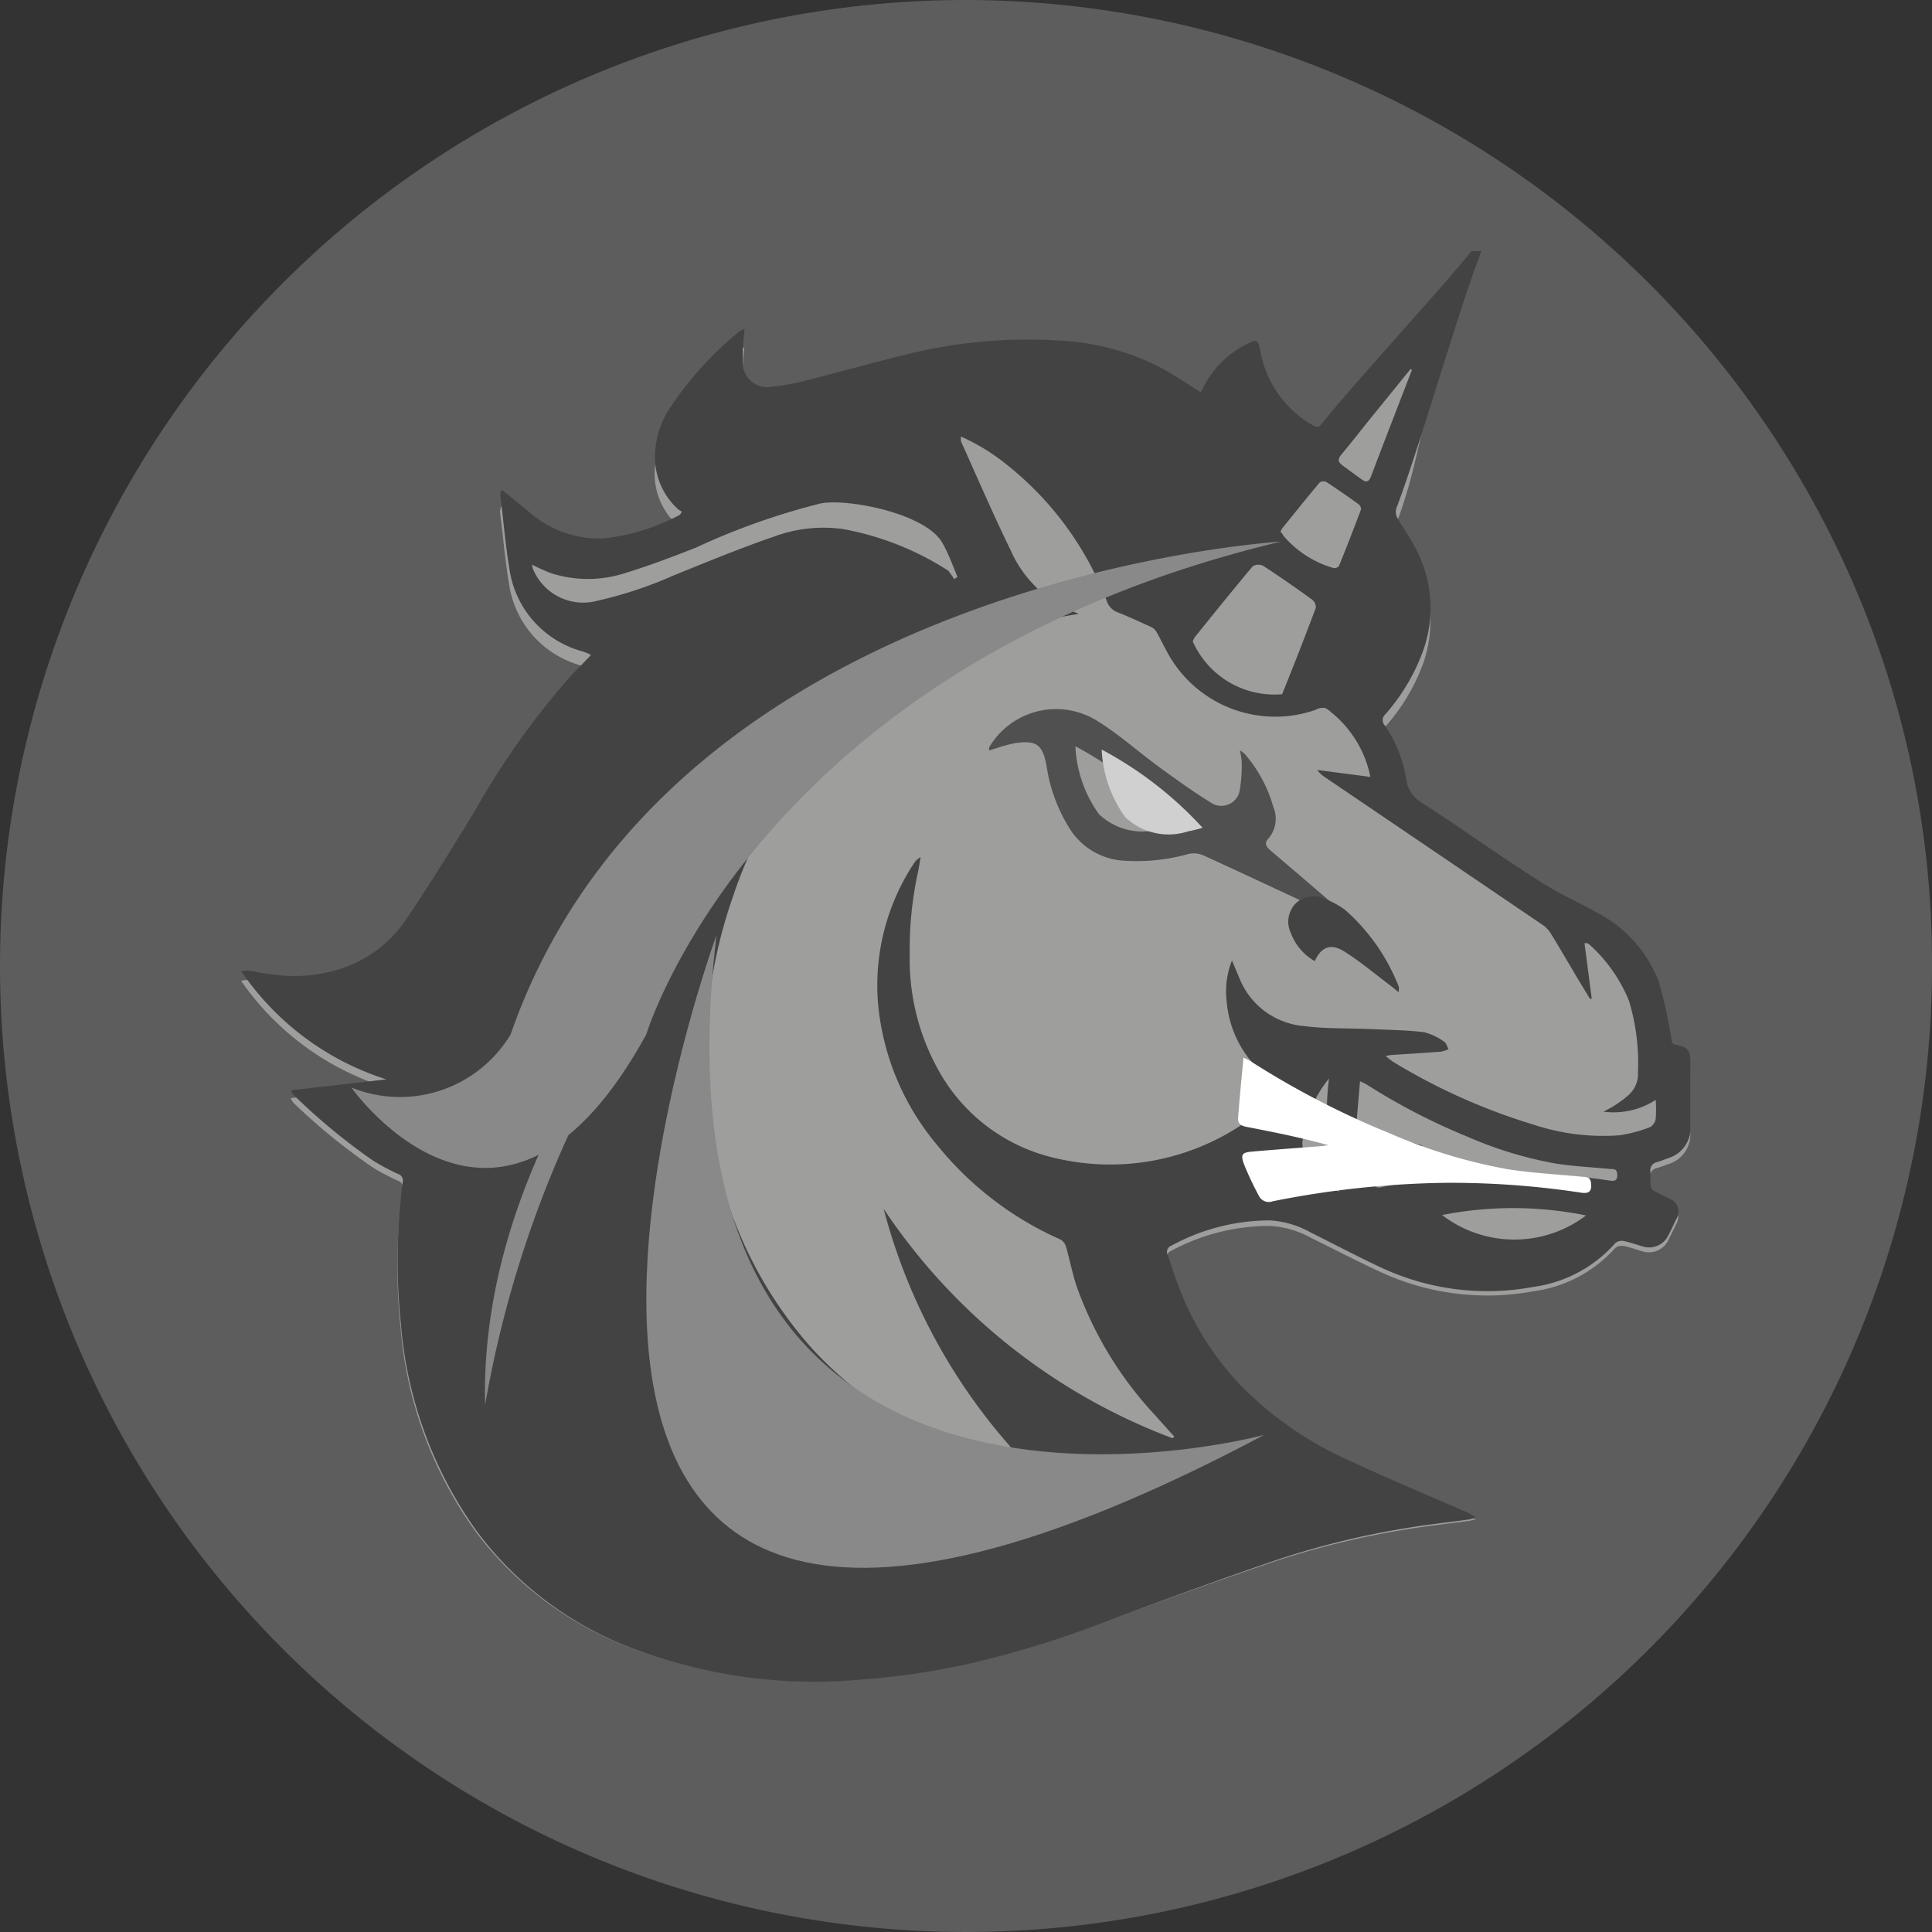 <svg id="Group_742" data-name="Group 742" xmlns="http://www.w3.org/2000/svg" width="32" height="32" viewBox="0 0 32 32">
  <rect x="0" y="0" width="32" height="32" fill="#333333" stroke="none"/>
  <path id="Path_2709" data-name="Path 2709" d="M16,0A16.048,16.048,0,0,1,30.977,10.357,15.789,15.789,0,0,1,32,16,16,16,0,1,1,16,0Z" fill="#5d5d5d"/>
  <g id="Group_613" data-name="Group 613" transform="translate(4 4.158)">
    <path id="Path_2691" data-name="Path 2691" d="M1304.812-100.646c-.4,1.016-.5,2.235-.9,3.252a.2.2,0,0,0,.017.154c.094.166.211.319.3.488a2.051,2.051,0,0,1,.126,1.682,3.259,3.259,0,0,1-.624,1.035.124.124,0,0,0-.011.18,2.1,2.1,0,0,1,.351.849.532.532,0,0,0,.24.4c.472.3.929.616,1.394.922.256.169.513.338.779.492.236.137.488.246.725.381a2.137,2.137,0,0,1,1.051,1.142,7.877,7.877,0,0,1,.205.91c.011.051,0,.1.077.119.2.039.241.089.242.292q0,.514,0,1.029a.511.511,0,0,1-.376.531c-.057.022-.115.045-.174.061a.139.139,0,0,0-.113.16c.016.341-.057.254.264.413.017.008.035.015.052.025a.227.227,0,0,1,.112.334q-.063.134-.131.267a.354.354,0,0,1-.417.183c-.108-.029-.213-.07-.323-.091a.173.173,0,0,0-.139.035,2.2,2.2,0,0,1-1.35.715,4.208,4.208,0,0,1-2.564-.332c-.377-.174-.745-.368-1.119-.55a1.593,1.593,0,0,0-.681-.2,3.437,3.437,0,0,0-1.632.409c-.069.036-.1.079-.068.156.066.179.121.361.191.538a4.781,4.781,0,0,0,.979,1.552,5.813,5.813,0,0,0,1.818,1.26c.66.3,1.334.58,2,.869a1.079,1.079,0,0,1,.117.075c-.057.014-.082.023-.107.026-.367.05-.735.088-1.1.151a13.966,13.966,0,0,0-2.119.52q-1.416.481-2.817,1a16.643,16.643,0,0,1-2.285.7,12.586,12.586,0,0,1-1.739.25,8.574,8.574,0,0,1-3.949-.565,5.725,5.725,0,0,1-2.434-1.859,6.692,6.692,0,0,1-1.257-3.4,9.826,9.826,0,0,1,.031-2.3.11.11,0,0,0-.077-.131,3.919,3.919,0,0,1-.408-.215,10.1,10.1,0,0,1-1.32-1.075.385.385,0,0,1-.046-.077l1.58-.178a4.58,4.58,0,0,1-2.4-1.763.228.228,0,0,1,.114-.014c.137.02.273.049.411.066a2.587,2.587,0,0,0,1.132-.1,2.085,2.085,0,0,0,1.09-.831c.393-.578.766-1.17,1.131-1.766a12.975,12.975,0,0,1,1.609-2.215c.1-.1.2-.2.3-.3a.509.509,0,0,0-.052-.029c-.029-.012-.058-.021-.087-.031a1.643,1.643,0,0,1-1.211-1.352c-.067-.4-.1-.8-.15-1.2a.349.349,0,0,1,.019-.089c.048.035.081.057.113.083.114.091.225.186.341.275a1.78,1.78,0,0,0,1.235.436,3.475,3.475,0,0,0,1.263-.385c.011-.005.016-.023.036-.051a.568.568,0,0,1-.069-.047,1.145,1.145,0,0,1-.377-.854,1.467,1.467,0,0,1,.23-.768,5.661,5.661,0,0,1,1.173-1.285.368.368,0,0,1,.081-.036c0,.053-.009.088-.011.123a3.074,3.074,0,0,0-.019.387.407.407,0,0,0,.5.43,3.594,3.594,0,0,0,.524-.092c.579-.144,1.154-.306,1.734-.444a8.424,8.424,0,0,1,2.449-.217,4.144,4.144,0,0,1,1.66.416c.245.125.473.282.719.431l.046-.086a1.593,1.593,0,0,1,.752-.717c.131-.063.151-.046.184.1a1.746,1.746,0,0,0,.814,1.209c.148.085.143.092.249-.038.552-.676,1.34-1.247,1.894-1.922" transform="translate(-1284.788 101.915)" fill="#9e9e9d"/>
    <g id="Group_612" data-name="Group 612">
      <path id="Path_2692" data-name="Path 2692" d="M1305.326-104c-.4,1.03-1.018,3.232-1.411,4.263a.209.209,0,0,0,.017.156c.094.168.211.324.3.5a2.1,2.1,0,0,1,.126,1.705,3.312,3.312,0,0,1-.624,1.049.127.127,0,0,0-.011.182,2.149,2.149,0,0,1,.351.861.54.54,0,0,0,.24.407c.472.3.929.624,1.394.935.256.171.513.343.779.5.236.139.488.249.725.386a2.155,2.155,0,0,1,1.051,1.158,8.024,8.024,0,0,1,.205.923c.011.052,0,.105.077.121.2.04.241.09.242.3q0,.521,0,1.043a.518.518,0,0,1-.376.538c-.057.023-.115.045-.174.062a.14.14,0,0,0-.113.162c.016.345-.057.257.264.419.017.008.035.016.052.025a.231.231,0,0,1,.112.339q-.063.136-.131.27a.353.353,0,0,1-.417.185c-.108-.03-.213-.07-.323-.092a.171.171,0,0,0-.139.035,2.2,2.2,0,0,1-1.35.724,4.158,4.158,0,0,1-2.564-.336c-.377-.176-.745-.373-1.119-.558a1.578,1.578,0,0,0-.681-.206,3.4,3.4,0,0,0-1.632.415.113.113,0,0,0-.068.158c.065.181.121.366.191.545a4.856,4.856,0,0,0,.979,1.573,5.811,5.811,0,0,0,1.818,1.277c.66.309,1.334.588,2,.881a1.078,1.078,0,0,1,.117.076c-.057.014-.082.023-.107.027-.367.051-.735.09-1.1.153a13.811,13.811,0,0,0-2.119.527q-1.416.488-2.817,1.019a16.478,16.478,0,0,1-2.285.7,12.428,12.428,0,0,1-1.739.253,8.47,8.47,0,0,1-3.949-.573,5.732,5.732,0,0,1-2.433-1.884,6.836,6.836,0,0,1-1.257-3.448,10.093,10.093,0,0,1,.031-2.335.111.111,0,0,0-.077-.133,3.9,3.9,0,0,1-.408-.218,10.125,10.125,0,0,1-1.32-1.09.392.392,0,0,1-.046-.078l1.58-.181a4.585,4.585,0,0,1-2.4-1.787.226.226,0,0,1,.114-.015c.137.021.273.05.411.066a2.554,2.554,0,0,0,1.132-.1,2.088,2.088,0,0,0,1.09-.842c.393-.586.766-1.186,1.131-1.79A13.145,13.145,0,0,1,1290.275-97c.1-.1.2-.2.3-.308a.51.51,0,0,0-.052-.029c-.029-.012-.058-.022-.087-.032a1.658,1.658,0,0,1-1.211-1.37c-.067-.4-.1-.811-.15-1.216a.358.358,0,0,1,.019-.09c.048.035.081.058.113.084.114.092.225.188.341.279a1.766,1.766,0,0,0,1.235.442,3.44,3.44,0,0,0,1.263-.39c.011-.006.016-.023.036-.052a.567.567,0,0,1-.069-.047,1.168,1.168,0,0,1-.377-.866,1.5,1.5,0,0,1,.23-.778,5.709,5.709,0,0,1,1.173-1.3.365.365,0,0,1,.081-.036c0,.054-.009.089-.011.125a3.158,3.158,0,0,0-.019.392.409.409,0,0,0,.5.436,3.551,3.551,0,0,0,.524-.093c.579-.146,1.154-.31,1.734-.45a8.316,8.316,0,0,1,2.449-.22,4.1,4.1,0,0,1,1.66.421c.245.126.473.286.719.437l.046-.087a1.6,1.6,0,0,1,.752-.727c.131-.064.151-.047.184.1a1.771,1.771,0,0,0,.814,1.225c.148.086.143.093.249-.038.552-.686,1.884-2.124,2.438-2.809m-2.308,7.652a.419.419,0,0,0-.109-.084.219.219,0,0,0-.114.007c-.029.006-.054.026-.083.033a2.033,2.033,0,0,1-2.457-1.03c-.057-.1-.1-.2-.158-.293a.2.2,0,0,0-.09-.067c-.179-.082-.357-.165-.54-.237a.3.3,0,0,1-.181-.189,5.3,5.3,0,0,0-1.613-2.222,3.441,3.441,0,0,0-.8-.5.24.24,0,0,0,0,.082c.271.6.532,1.207.821,1.8a1.981,1.981,0,0,0,.822.917c.093.05.193.087.306.137-.222.039-.426.072-.628.113a6.5,6.5,0,0,0-2.675,1.182,6.979,6.979,0,0,0-2.422,3.384,7.966,7.966,0,0,0-.4,3.559,6.861,6.861,0,0,0,1.612,3.821,5.949,5.949,0,0,0,2.89,1.835c.207.061.418.107.627.159a1.123,1.123,0,0,0,.113.013,9.652,9.652,0,0,1-2.348-4.211,9.956,9.956,0,0,0,4.786,3.8l.027-.029c-.107-.119-.215-.237-.321-.357a6.131,6.131,0,0,1-1.3-2.144c-.069-.212-.111-.433-.173-.647a.2.2,0,0,0-.093-.116,5.468,5.468,0,0,1-2.033-1.555,4.24,4.24,0,0,1-.985-2.342,3.673,3.673,0,0,1,.588-2.324.311.311,0,0,1,.116-.111c-.015.086-.026.174-.046.259a5.992,5.992,0,0,0-.134,1.355,3.768,3.768,0,0,0,.473,1.91,2.957,2.957,0,0,0,1.952,1.464,3.938,3.938,0,0,0,3.061-.546c.249-.152.472-.346.706-.523a.447.447,0,0,0,.056-.068,1.8,1.8,0,0,1-1-1.476,1.4,1.4,0,0,1,.089-.664c.055.13.1.239.145.344a1.267,1.267,0,0,0,1.047.743c.362.046.731.034,1.1.05.3.013.594.016.887.051a.957.957,0,0,1,.338.16c.035.021.047.08.07.121a.516.516,0,0,1-.125.042c-.277.021-.554.037-.832.056-.018,0-.036.007-.083.016a1.341,1.341,0,0,0,.119.094,10.058,10.058,0,0,0,2.328,1.042,3.674,3.674,0,0,0,1.426.177,2.35,2.35,0,0,0,.51-.137.2.2,0,0,0,.089-.139,2.154,2.154,0,0,0,0-.31,1.288,1.288,0,0,1-.865.195c.063-.035.13-.067.19-.107a1.834,1.834,0,0,0,.222-.165.471.471,0,0,0,.159-.38,3.547,3.547,0,0,0-.15-1.188,2.555,2.555,0,0,0-.646-.921.2.2,0,0,0-.048-.031c-.006,0-.014,0-.042,0l.12.917-.026.01c-.077-.127-.155-.253-.231-.381-.14-.235-.277-.473-.421-.706a.47.47,0,0,0-.133-.14q-1.8-1.223-3.6-2.443a.516.516,0,0,1-.136-.125l.881.115A1.841,1.841,0,0,0,1302.852-96.348Zm-15.359,6.787a4.364,4.364,0,0,0,1.334.1,1.89,1.89,0,0,0,1.648-1.244,2.138,2.138,0,0,1-1.531.83l-.014-.027c.083-.043.169-.084.25-.131a2.78,2.78,0,0,0,.925-.957c.348-.542.674-1.1,1.009-1.648a9.867,9.867,0,0,1,1.25-1.72c.146-.153.306-.293.46-.439l.1-.092-.016-.028c-.149.072-.3.14-.446.218a4.826,4.826,0,0,0-1.875,1.906c-.293.5-.575,1.005-.886,1.493a3.177,3.177,0,0,1-1.545,1.312c-.307.118-.636.18-.955.268l-.1.027v.033C1287.227-89.624,1287.359-89.591,1287.492-89.561Zm15.761.044c-.007.1.074.1.143.116.321.063.641.127.962.216-.031,0-.061.01-.092.012-.277.022-.554.041-.831.066-.135.012-.153.032-.106.16a3.86,3.86,0,0,0,.177.375.136.136,0,0,0,.173.071,11.492,11.492,0,0,1,2.126-.226,10.615,10.615,0,0,1,1.649.121c.1.015.131-.023.118-.123-.01-.081-.069-.066-.122-.071-.3-.028-.6-.043-.9-.09a6.486,6.486,0,0,1-1.445-.439,10.459,10.459,0,0,1-1.682-.87c-.022-.014-.047-.023-.109-.054C1303.294-89.989,1303.27-89.753,1303.253-89.517ZM1296.4-99.16c-.268-.492-1.563-.744-2.013-.661a11.487,11.487,0,0,0-2.078.736c-.387.151-.776.3-1.174.421a2,2,0,0,1-1.22,0,3.359,3.359,0,0,1-.316-.142.522.522,0,0,0,.019.077.9.9,0,0,0,1.07.52,6.753,6.753,0,0,0,1.248-.414c.56-.227,1.12-.458,1.691-.654a2.349,2.349,0,0,1,1.119-.119,4.8,4.8,0,0,1,1.746.689,1.273,1.273,0,0,1,.1.141l.055-.037C1296.567-98.793,1296.5-98.984,1296.4-99.16Zm5.636-.136a1.705,1.705,0,0,0,.841.547.1.1,0,0,0,.088-.033q.189-.466.365-.936a.105.105,0,0,0-.039-.088c-.175-.126-.352-.25-.532-.367a.117.117,0,0,0-.112.005c-.211.251-.416.507-.622.762a.316.316,0,0,0-.028.052A.59.59,0,0,0,1302.041-99.3Zm-.012,2.636q.289-.712.558-1.431a.162.162,0,0,0-.06-.135c-.267-.193-.537-.381-.813-.561a.18.18,0,0,0-.172.008c-.322.383-.636.774-.951,1.164a.526.526,0,0,0-.043.079A1.48,1.48,0,0,0,1302.028-96.66Zm5.031,8.633a6.062,6.062,0,0,0-2.381-.006A1.965,1.965,0,0,0,1307.059-88.027Zm-3.552-13.22c-.167.207-.33.417-.5.621-.06.072-.053.122.015.172.108.081.217.159.326.238.076.056.12.035.153-.052.138-.368.28-.734.421-1.1l.257-.665-.024-.012Zm-1.145,12a.886.886,0,0,0,.611.823,4.345,4.345,0,0,1-.168-1.871A2.005,2.005,0,0,0,1302.362-89.252Z" transform="translate(-1284.788 104)" fill="#434343"/>
      <path id="Path_2693" data-name="Path 2693" d="M1354.582-52.1c-.033.356-.066.676-.089,1-.009.13.1.139.194.157.434.085.868.171,1.3.293-.042.006-.083.013-.125.016-.375.03-.75.056-1.125.089-.183.016-.207.043-.144.217a5.29,5.29,0,0,0,.239.507.185.185,0,0,0,.235.1,15.553,15.553,0,0,1,2.878-.306,14.367,14.367,0,0,1,2.233.164c.137.02.177-.032.159-.167-.014-.11-.094-.089-.165-.1-.4-.038-.812-.059-1.213-.122a8.786,8.786,0,0,1-1.956-.595,14.166,14.166,0,0,1-2.277-1.177C1354.7-52.047,1354.667-52.06,1354.582-52.1Z" transform="translate(-1337.986 65.46)" fill="#fff"/>
      <path id="Path_2694" data-name="Path 2694" d="M1335.635-73.448a1.286,1.286,0,0,1,1.77-.447c.372.226.7.525,1.053.782.286.208.574.416.876.6a.309.309,0,0,0,.446-.2,2.39,2.39,0,0,0,.037-.476,1.23,1.23,0,0,0-.031-.208.662.662,0,0,1,.082.062,2.289,2.289,0,0,1,.472.875.507.507,0,0,1-.066.507c-.1.1-.05.156.031.225q.543.462,1.083.928c.094.081.184.168.276.252a.119.119,0,0,1-.1,0c-.794-.371-1.587-.744-2.383-1.109a.4.4,0,0,0-.253-.021,3.128,3.128,0,0,1-1.037.111,1.14,1.14,0,0,1-.942-.562,2.7,2.7,0,0,1-.365-1.009c-.063-.35-.164-.429-.518-.378a2.367,2.367,0,0,0-.316.086c-.037.01-.074.023-.117.037C1335.634-73.428,1335.63-73.442,1335.635-73.448Zm1.814,1.106a1.041,1.041,0,0,0,1.044.239,2.127,2.127,0,0,0,.24-.06,6.239,6.239,0,0,0-1.671-1.3A2.089,2.089,0,0,0,1337.45-72.342Z" transform="translate(-1323.25 81.666)" fill="#505050"/>
      <path id="Path_2695" data-name="Path 2695" d="M1357.253-61.822c.109-.237.268-.3.494-.157.267.169.51.375.764.565.039.029.075.061.134.109,0-.054.006-.077,0-.093a3.287,3.287,0,0,0-.885-1.269,1.372,1.372,0,0,0-.34-.186.427.427,0,0,0-.481.074.434.434,0,0,0-.08.495A.89.89,0,0,0,1357.253-61.822Z" transform="translate(-1339.477 73.583)" fill="#434343"/>
      <path id="Path_2696" data-name="Path 2696" d="M1339.622-72.322a2.089,2.089,0,0,0,.387,1.116,1.041,1.041,0,0,0,1.044.239,2.115,2.115,0,0,0,.24-.06A6.24,6.24,0,0,0,1339.622-72.322Z" transform="translate(-1325.375 80.579)" fill="#d0d0d0"/>
    </g>
    <path id="Path_2697" data-name="Path 2697" d="M1304.647-49.046s-5.95,16.253,9.07,8.28C1313.717-40.766,1303.315-37.944,1304.647-49.046Z" transform="translate(-1296.779 60.375)" fill="#898989"/>
    <path id="Path_2698" data-name="Path 2698" d="M1304.791-58.461s-4.11,3.86-3.987,8.617A18.336,18.336,0,0,1,1304.791-58.461Z" transform="translate(-1296.769 68.956)" fill="#898989"/>
    <path id="Path_2699" data-name="Path 2699" d="M1305.257-82.128s-10.12.595-12.757,8.161a2.138,2.138,0,0,1-2.638.881s2.474,3.517,4.885-.881C1294.747-73.967,1296.578-80.055,1305.257-82.128Z" transform="translate(-1288.042 86.941)" fill="#898989"/>
  </g>
</svg>
